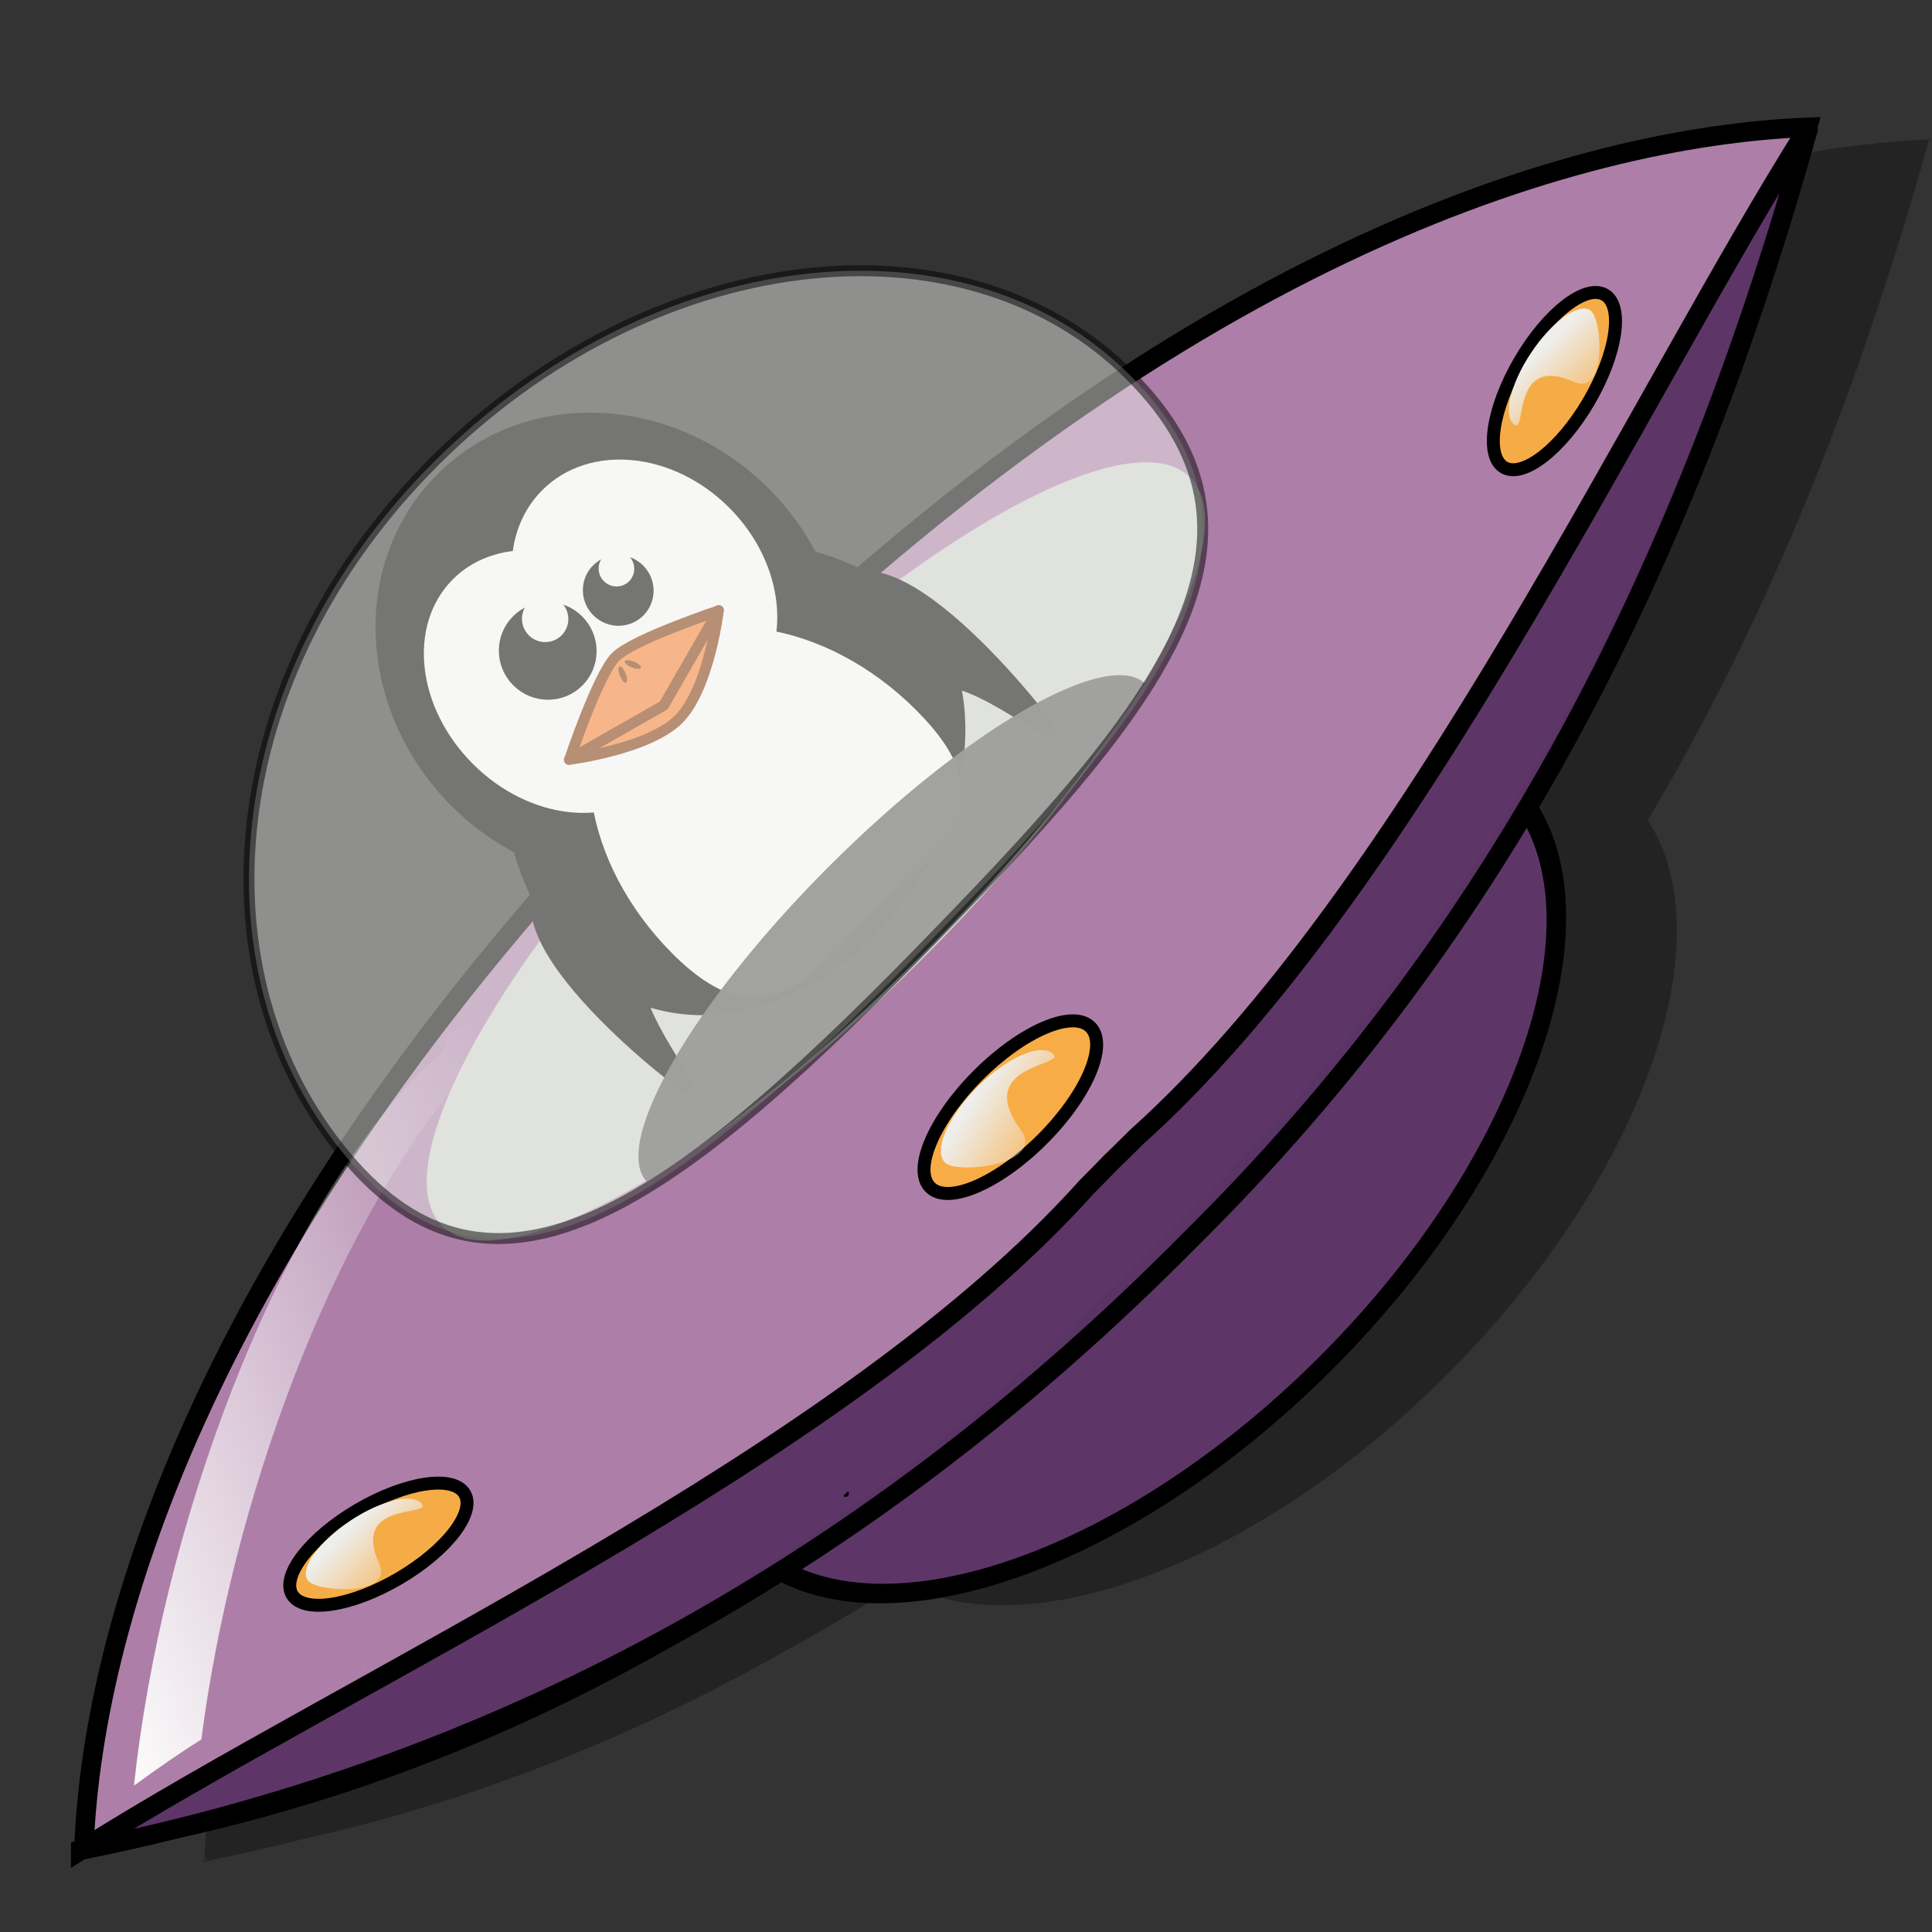 <?xml version="1.0" encoding="UTF-8" standalone="no"?>
<!-- Created with Inkscape (http://www.inkscape.org/) -->

<svg
   xmlns:dc="http://purl.org/dc/elements/1.1/"
   xmlns:cc="http://creativecommons.org/ns#"
   xmlns:rdf="http://www.w3.org/1999/02/22-rdf-syntax-ns#"
   xmlns:svg="http://www.w3.org/2000/svg"
   xmlns="http://www.w3.org/2000/svg"
   xmlns:xlink="http://www.w3.org/1999/xlink"
   xmlns:sodipodi="http://sodipodi.sourceforge.net/DTD/sodipodi-0.dtd"
   xmlns:inkscape="http://www.inkscape.org/namespaces/inkscape"
   id="svg2"
   version="1.1"
   inkscape:version="0.48.3.1 r9886"
   width="100"
   height="100"
   sodipodi:docname="intro_gravity.svg">
  <rect width="100%" height="100%" fill="#333333" stroke="none"/>
  <defs
     id="defs6">
    <inkscape:perspective
       id="perspective3541"
       inkscape:persp3d-origin="372.04724 : 350.78739 : 1"
       inkscape:vp_z="744.09448 : 526.18109 : 1"
       inkscape:vp_y="0 : 1000 : 0"
       inkscape:vp_x="0 : 526.18109 : 1"
       sodipodi:type="inkscape:persp3d" />
    <linearGradient
       id="linearGradient3975"
       inkscape:collect="always">
      <stop
         id="stop3977"
         offset="0"
         style="stop-color:#eeeeec;stop-opacity:1;" />
      <stop
         id="stop3979"
         offset="1"
         style="stop-color:#eeeeec;stop-opacity:0;" />
    </linearGradient>
    <linearGradient
       id="linearGradient3941"
       inkscape:collect="always">
      <stop
         id="stop3943"
         offset="0"
         style="stop-color:#fcfcfb;stop-opacity:1;" />
      <stop
         id="stop3945"
         offset="1"
         style="stop-color:#fcfcfb;stop-opacity:0;" />
    </linearGradient>
    <linearGradient
       inkscape:collect="always"
       xlink:href="#linearGradient3941"
       id="linearGradient6358"
       gradientUnits="userSpaceOnUse"
       gradientTransform="translate(400.692,-145.797)"
       x1="-211.275"
       y1="651.364"
       x2="-121.841"
       y2="686.364" />
    <linearGradient
       inkscape:collect="always"
       xlink:href="#linearGradient3975"
       id="linearGradient6360"
       gradientUnits="userSpaceOnUse"
       gradientTransform="translate(400.692,-145.797)"
       x1="-59.965"
       y1="706.526"
       x2="-56.265"
       y2="723.143" />
    <linearGradient
       inkscape:collect="always"
       xlink:href="#linearGradient3975"
       id="linearGradient6362"
       gradientUnits="userSpaceOnUse"
       gradientTransform="matrix(0.878,0.178,-0.169,0.834,397.084,-39.175)"
       x1="-59.965"
       y1="706.526"
       x2="-56.265"
       y2="723.143" />
    <linearGradient
       inkscape:collect="always"
       xlink:href="#linearGradient3975"
       id="linearGradient6364"
       gradientUnits="userSpaceOnUse"
       gradientTransform="matrix(-0.878,0.178,0.169,0.834,313.272,-37.76)"
       x1="-59.965"
       y1="706.526"
       x2="-56.265"
       y2="723.143" />
    <linearGradient
       id="linearGradient3975-9"
       inkscape:collect="always">
      <stop
         id="stop3977-5"
         offset="0"
         style="stop-color:#eeeeec;stop-opacity:1;" />
      <stop
         id="stop3979-9"
         offset="1"
         style="stop-color:#eeeeec;stop-opacity:0;" />
    </linearGradient>
    <linearGradient
       inkscape:collect="always"
       xlink:href="#linearGradient3975-9"
       id="linearGradient6364-0"
       gradientUnits="userSpaceOnUse"
       gradientTransform="matrix(-0.878,0.178,0.169,0.834,313.272,-37.76)"
       x1="-59.965"
       y1="706.526"
       x2="-56.265"
       y2="723.143" />
  </defs>
  <sodipodi:namedview
     pagecolor="#ffffff"
     bordercolor="#666666"
     borderopacity="1"
     objecttolerance="10"
     gridtolerance="10"
     guidetolerance="10"
     inkscape:pageopacity="0"
     inkscape:pageshadow="2"
     inkscape:window-width="1680"
     inkscape:window-height="1026"
     id="namedview4"
     showgrid="false"
     inkscape:zoom="2.154992"
     inkscape:cx="98.847486"
     inkscape:cy="-69.455128"
     inkscape:window-x="0"
     inkscape:window-y="24"
     inkscape:window-maximized="1"
     inkscape:current-layer="g6322-0" />
  <g
     transform="translate(-414.969,-346.065)"
     id="layer1-1"
     inkscape:label="Capa 1">
    <g
       id="g6322-0"
       transform="matrix(0.237,-0.237,0.237,0.237,347.629,349.527)"
       style="fill:#000000;fill-opacity:0.314;stroke:none">
      <path
         style="fill:#000000;fill-opacity:0.314;fill-rule:nonzero;stroke:none"
         d="m 344.959,360.566 c -0.08,0.018 -0.184,-0.018 -0.264,0 -26.42,-24.372 -82.938,-55.509 -187.386,-55.509 -104.448,0 -162.153,30.609 -188.574,54.981 0.177,0.128 0.351,0.269 0.528,0.396 -0.412,-0.094 -0.847,-0.239 -1.254,-0.33 4.379,2.913 8.749,5.646 13.201,8.317 22.96,14.623 47.341,25.052 72.802,32.144 6.915,2.064 13.93,3.812 20.989,5.412 0.026,0.006 0.04,0.06 0.066,0.066 6.157,20.836 40.576,36.83 82.109,36.83 42.73,10e-6 77.93,-16.896 82.571,-38.612 36.006,-9.171 70.563,-24.167 105.21,-43.695 z"
         id="path2639-4"
         inkscape:connector-curvature="0" />
    </g>
    <g
       id="g6322"
       transform="matrix(0.237,-0.237,0.237,0.237,251.651,350.907)">
      <path
         sodipodi:type="arc"
         style="fill:#5d3667;fill-opacity:1;fill-rule:nonzero;stroke:#000000;stroke-width:2.788;stroke-miterlimit:4;stroke-opacity:1;stroke-dasharray:none"
         id="path2639"
         sodipodi:cx="57.629204"
         sodipodi:cy="245.30975"
         sodipodi:rx="71.771339"
         sodipodi:ry="43.487068"
         d="m 129.401,245.31 c 0,24.017 -32.133,43.487 -71.771,43.487 -39.638,0 -71.771,-19.47 -71.771,-43.487 0,-24.017 32.133,-43.487 71.771,-43.487 39.638,0 71.771,19.47 71.771,43.487 z"
         transform="matrix(1.158,0,0,1,283.973,339.173)" />
      <path
         inkscape:connector-curvature="0"
         style="fill:#ad7fa8;fill-opacity:1;stroke:#000000;stroke-width:3;stroke-miterlimit:4;stroke-opacity:1;stroke-dasharray:none"
         d="m 350.815,490.132 c -104.448,0 -162.068,30.621 -188.489,54.993 55.446,39.956 119.736,53.561 188.489,52.993 68.386,0.372 126.858,-18.347 187.441,-52.493 C 511.836,521.253 455.263,490.132 350.815,490.132 z"
         id="path2878"
         sodipodi:nodetypes="ccccc" />
      <path
         sodipodi:type="arc"
         style="fill:#d3d7cf;fill-opacity:0.98;stroke:none"
         id="path3659"
         sodipodi:cx="56.316006"
         sodipodi:cy="571.52954"
         sodipodi:rx="46.494682"
         sodipodi:ry="13.131983"
         d="m 102.811,571.53 c 0,7.253 -20.816,13.132 -46.495,13.132 -25.678,0 -46.495,-5.879 -46.495,-13.132 0,-7.253 20.816,-13.132 46.495,-13.132 25.678,0 46.495,5.879 46.495,13.132 z"
         transform="matrix(1.757,0,0,1.779,251.944,-500.347)" />
      <g
         inkscape:label="Calque 1"
         id="layer1"
         transform="matrix(1.12,0,0,1.12,463.279,78.936)">
        <g
           style="display:inline"
           id="g10722-9-5-2"
           transform="matrix(1.948,0.002,-0.002,1.948,-2223.814,-218.726)"
           inkscape:export-filename="/home/tef/Work/Gcompris/games/ballcatch/tux.png"
           inkscape:export-xdpi="90"
           inkscape:export-ydpi="90">
          <g
             transform="matrix(1.775,0,0,1.775,-469.675,-294.874)"
             id="SHOWER_ON-5-5-6"
             style="display:inline;enable-background:new">
            <path
               inkscape:connector-curvature="0"
               d="m 886.92,337.302 c 0.252,-0.007 -0.384,3.417 -0.107,3.277 1.36,-0.687 1.959,5.156 2.154,4.332 0.194,-0.824 1.465,-11.813 -2.998,-9.739 l -0.777,1.374 c 0,0 0.74,0.785 1.729,0.756 z"
               style="fill:#000000;fill-opacity:1;fill-rule:evenodd;stroke:#000000;stroke-width:0.435;stroke-linecap:round;stroke-linejoin:round;stroke-miterlimit:4;stroke-opacity:1;stroke-dasharray:none;display:inline;enable-background:new"
               id="path6801-9-5-4-3"
               sodipodi:nodetypes="cssccc" />
            <path
               inkscape:connector-curvature="0"
               d="m 870.653,337.243 c -0.252,-0.007 0.383,3.322 0.106,3.187 -1.36,-0.667 -1.961,5.014 -2.155,4.213 -0.194,-0.801 -1.461,-11.486 3.002,-9.471 l 0.777,1.336 c 0,0 -0.74,0.763 -1.729,0.736 z"
               style="fill:#000000;fill-opacity:1;fill-rule:evenodd;stroke:#000000;stroke-width:0.429;stroke-linecap:round;stroke-linejoin:round;stroke-miterlimit:4;stroke-opacity:1;stroke-dasharray:none"
               id="path6801-3-0-3"
               sodipodi:nodetypes="cssccc" />
            <path
               sodipodi:nodetypes="ssccccss"
               inkscape:connector-curvature="0"
               d="m 878.854,320.643 c -4.81,0 -8.713,4.265 -8.713,9.519 0,1.087 0.168,2.132 0.476,3.106 -0.903,1.584 -1.423,3.447 -1.423,5.441 1.31,9.515 16.981,8.616 19.322,0 0,-1.994 -0.52,-3.857 -1.423,-5.441 0.308,-0.974 0.476,-2.018 0.476,-3.106 0,-5.254 -3.904,-9.519 -8.713,-9.519 z"
               style="fill:#000000;fill-opacity:1;fill-rule:nonzero;stroke:#000000;stroke-width:0.466;stroke-linecap:round;stroke-linejoin:round;stroke-miterlimit:4;stroke-opacity:1;stroke-dasharray:none"
               id="path6803-6-5-6" />
            <path
               inkscape:connector-curvature="0"
               d="m 885.915,329.578 c 2.1e-4,3.056 -2.035,5.533 -4.545,5.533 -2.51,0 -4.546,-2.477 -4.545,-5.533 -2.1e-4,-3.056 2.035,-5.533 4.545,-5.533 2.51,0 4.546,2.477 4.545,5.533 l 0,0 z"
               style="fill:#ffffff;fill-opacity:1;fill-rule:nonzero;stroke:#ffffff;stroke-width:0.466;stroke-linecap:round;stroke-linejoin:round;stroke-miterlimit:4;stroke-opacity:1;stroke-dasharray:none"
               id="path6805-8-7-6" />
            <path
               inkscape:connector-curvature="0"
               d="m 880.748,329.578 c 2.1e-4,3.057 -1.974,5.534 -4.41,5.534 -2.436,0 -4.41,-2.478 -4.41,-5.534 -2.1e-4,-3.057 1.974,-5.534 4.41,-5.534 2.436,0 4.41,2.478 4.41,5.534 l 0,0 z"
               style="fill:#ffffff;fill-opacity:1;fill-rule:nonzero;stroke:#ffffff;stroke-width:0.466;stroke-linecap:round;stroke-linejoin:round;stroke-miterlimit:4;stroke-opacity:1;stroke-dasharray:none"
               id="path6807-7-5-3" />
            <path
               sodipodi:nodetypes="sssss"
               inkscape:connector-curvature="0"
               d="m 885.51,340.56 c 0,5.003 -2.816,4.307 -6.49,4.307 -3.674,0 -6.822,0.697 -6.822,-4.307 0,-5.003 2.982,-9.064 6.656,-9.064 3.674,0 6.656,4.061 6.656,9.064 z"
               style="fill:#ffffff;fill-opacity:1;fill-rule:nonzero;stroke:#ffffff;stroke-width:0.427;stroke-linecap:round;stroke-linejoin:round;stroke-miterlimit:4;stroke-opacity:1;stroke-dasharray:none"
               id="path6809-8-9-9" />
            <g
               transform="matrix(0.188,0,0,0.189,835.456,339.883)"
               style="stroke-width:1.745;stroke-linecap:round;stroke-linejoin:round;stroke-miterlimit:4;stroke-dasharray:none"
               id="g6811-8-3-8">
              <path
                 inkscape:connector-curvature="0"
                 d="m 485.714,129.505 c 0.013,149.915 -121.514,271.452 -271.429,271.452 -149.915,0 -271.441,-121.537 -271.429,-271.452 -0.013,-149.915 121.514,-271.452 271.429,-271.452 149.915,0 271.441,121.537 271.429,271.452 l 0,0 z"
                 transform="matrix(0.033,0,0,0.033,213.866,-64.484)"
                 style="fill:#000000;fill-opacity:1;fill-rule:nonzero;stroke:#000000;stroke-width:83.68;stroke-linecap:round;stroke-linejoin:round;stroke-miterlimit:4;stroke-opacity:1;stroke-dasharray:none"
                 id="path6813-0-7-4" />
              <path
                 inkscape:connector-curvature="0"
                 d="m 485.714,129.505 c 0.013,149.915 -121.514,271.452 -271.429,271.452 -149.915,0 -271.441,-121.537 -271.429,-271.452 -0.013,-149.915 121.514,-271.452 271.429,-271.452 149.915,0 271.441,121.537 271.429,271.452 l 0,0 z"
                 transform="matrix(0.013,0,0,0.013,222.551,-67.051)"
                 style="fill:#ffffff;fill-opacity:1;fill-rule:nonzero;stroke:#ffffff;stroke-width:211.593;stroke-linecap:round;stroke-linejoin:round;stroke-miterlimit:4;stroke-opacity:1;stroke-dasharray:none"
                 id="path6815-7-6-5" />
            </g>
            <g
               transform="matrix(0.037,0,0,0.033,895.826,317.309)"
               style="fill:#ff6600;fill-opacity:1;stroke:#803300;stroke-width:8.652;stroke-linecap:round;stroke-linejoin:round;stroke-miterlimit:4;stroke-opacity:1;stroke-dasharray:none"
               id="g6817-7-5-1">
              <path
                 inkscape:connector-curvature="0"
                 d="m -461.66,402.252 c 26.853,0 113.18,48.336 113.18,48.336 0,0 -66.359,58.709 -112.642,58.905 -46.074,0 -113.719,-58.905 -113.719,-58.905 0,0 86.31,-48.336 113.18,-48.336 z"
                 style="fill:#ff7f2a;fill-rule:evenodd;stroke-width:12.711;stroke-linecap:round;stroke-linejoin:round;stroke-miterlimit:4;stroke-dasharray:none"
                 id="path6819-7-6-4"
                 sodipodi:nodetypes="ccccc" />
              <path
                 inkscape:connector-curvature="0"
                 d="m -574.732,450.416 112.642,34.506 113.501,-34.506"
                 style="fill:#ff7f2a;fill-opacity:1;fill-rule:evenodd;stroke:#803300;stroke-width:12.711;stroke-linecap:round;stroke-linejoin:round;stroke-miterlimit:4;stroke-opacity:1;stroke-dasharray:none"
                 id="path6821-6-4-9"
                 sodipodi:nodetypes="ccc" />
              <path
                 inkscape:connector-curvature="0"
                 d="m 67.25,354.55 c 0,0.725 -0.196,1.312 -0.438,1.312 -0.242,0 -0.438,-0.588 -0.438,-1.312 0,-0.725 0.196,-1.312 0.438,-1.312 0.242,0 0.438,0.588 0.438,1.312 z"
                 transform="matrix(7.166,2.838,-2.74,7.423,22.879,-2397.905)"
                 style="fill:#803300;fill-opacity:1;fill-rule:nonzero;stroke:none"
                 id="path6823-3-8-0" />
              <path
                 inkscape:connector-curvature="0"
                 d="m 67.25,354.55 c 0,0.725 -0.196,1.312 -0.438,1.312 -0.242,0 -0.438,-0.588 -0.438,-1.312 0,-0.725 0.196,-1.312 0.438,-1.312 0.242,0 0.438,0.588 0.438,1.312 z"
                 transform="matrix(-7.166,2.838,2.74,7.423,-947.159,-2397.905)"
                 style="fill:#803300;fill-opacity:1;fill-rule:nonzero;stroke:none"
                 id="path6825-4-5-4" />
            </g>
            <g
               transform="matrix(0.128,0,0,0.129,852.405,336.55)"
               style="stroke-width:2.548;stroke-linecap:round;stroke-linejoin:round;stroke-miterlimit:4;stroke-dasharray:none"
               id="g6827-3-3-9">
              <path
                 inkscape:connector-curvature="0"
                 d="m 485.714,129.505 c 0.013,149.915 -121.514,271.452 -271.429,271.452 -149.915,0 -271.441,-121.537 -271.429,-271.452 -0.013,-149.915 121.514,-271.452 271.429,-271.452 149.915,0 271.441,121.537 271.429,271.452 l 0,0 z"
                 transform="matrix(0.033,0,0,0.033,213.866,-64.484)"
                 style="fill:#000000;fill-opacity:1;fill-rule:nonzero;stroke:#000000;stroke-width:122.238;stroke-linecap:round;stroke-linejoin:round;stroke-miterlimit:4;stroke-opacity:1;stroke-dasharray:none"
                 id="path6829-6-5-6" />
              <path
                 inkscape:connector-curvature="0"
                 d="m 485.714,129.505 c 0.013,149.915 -121.514,271.452 -271.429,271.452 -149.915,0 -271.441,-121.537 -271.429,-271.452 -0.013,-149.915 121.514,-271.452 271.429,-271.452 149.915,0 271.441,121.537 271.429,271.452 l 0,0 z"
                 transform="matrix(0.013,0,0,0.013,222.551,-67.051)"
                 style="fill:#ffffff;fill-opacity:1;fill-rule:nonzero;stroke:#ffffff;stroke-width:309.089;stroke-linecap:round;stroke-linejoin:round;stroke-miterlimit:4;stroke-opacity:1;stroke-dasharray:none"
                 id="path6831-2-1-3" />
            </g>
          </g>
        </g>
      </g>
      <path
         inkscape:connector-curvature="0"
         style="fill:#5c3566;fill-opacity:0.98;stroke:#000000;stroke-width:3;stroke-miterlimit:4;stroke-opacity:1;stroke-dasharray:none"
         d="m 161.535,545.187 c 56.582,37.645 119.305,54.865 187.691,54.493 0.016,-1.4e-4 0.032,1.4e-4 0.048,0 68.386,0.372 128.608,-19.847 189.191,-53.993 -47.401,10.596 -127.536,40.033 -183.806,36.925 -1.828,0 -3.63,-0.011 -5.433,-0.048 -1.787,0.036 -3.573,0.048 -5.385,0.048 -56.269,3.108 -134.904,-26.828 -182.306,-37.425 z"
         id="path3654"
         sodipodi:nodetypes="cscccccc" />
      <path
         inkscape:connector-curvature="0"
         style="fill:none;stroke:#000000;stroke-width:1px;stroke-linecap:butt;stroke-linejoin:miter;stroke-opacity:1"
         d="m 284.019,589.781 c 0,0.943 0,0.943 0,0 z"
         id="path3870" />
      <path
         inkscape:connector-curvature="0"
         style="fill:url(#linearGradient6358);fill-opacity:1;stroke:none"
         d="m 290.692,496.453 c -1.281,0.217 -1.791,1.541 -7.375,0.844 -32.245,0.48 -77.746,21.525 -108.906,46.656 4.517,0.705 8.61,1.457 12.406,2.312 29.172,-22.517 69.332,-41.146 99.875,-43.656 3.522,-1.123 7.208,-2.202 11.156,-3.188 -4.694,-2.639 -6.16,-3.138 -7.156,-2.969 z m -78.812,60.062 c 0.095,0.062 0.187,0.125 0.281,0.188 0.011,-0.01 0.02,-0.022 0.031,-0.031 -0.105,-0.049 -0.207,-0.108 -0.312,-0.156 z"
         id="path3930" />
      <path
         inkscape:connector-curvature="0"
         style="fill:#555753;fill-opacity:0.98;stroke:none"
         d="m 350.736,519.469 c -29.909,0 -54.189,6.521 -54.377,14.568 14.778,3.286 33.734,5.241 54.377,5.241 20.665,0 39.641,-1.948 54.425,-5.241 -0.186,-8.047 -24.515,-14.568 -54.425,-14.568 z"
         id="path3661" />
      <path
         sodipodi:type="arc"
         style="fill:#fcaf3e;fill-opacity:0.929;stroke:#000000;stroke-width:2;stroke-miterlimit:4;stroke-opacity:1;stroke-dasharray:none"
         id="path3964"
         sodipodi:cx="-50.5"
         sodipodi:cy="711.36218"
         sodipodi:rx="17.5"
         sodipodi:ry="7"
         d="m -33,711.362 c 0,3.866 -7.835,7 -17.5,7 -9.665,0 -17.5,-3.134 -17.5,-7 0,-3.866 7.835,-7 17.5,-7 9.665,0 17.5,3.134 17.5,7 z"
         transform="translate(394.692,-145.797)" />
      <path
         transform="matrix(0.853,0.224,-0.224,0.853,429.885,-51.201)"
         d="m -33,711.362 c 0,3.866 -7.835,7 -17.5,7 -9.665,0 -17.5,-3.134 -17.5,-7 0,-3.866 7.835,-7 17.5,-7 9.665,0 17.5,3.134 17.5,7 z"
         sodipodi:ry="7"
         sodipodi:rx="17.5"
         sodipodi:cy="711.36218"
         sodipodi:cx="-50.5"
         id="path3966"
         style="fill:#f6ac46;fill-opacity:1;stroke:#000000;stroke-width:2.266;stroke-miterlimit:4;stroke-opacity:1;stroke-dasharray:none"
         sodipodi:type="arc" />
      <path
         inkscape:connector-curvature="0"
         style="fill:url(#linearGradient6360);fill-opacity:1;stroke:none"
         d="m 354.68,564.5 c 0,2.614 -9.934,-7.614 -11.838,4.735 -0.996,6.458 -11.838,-2.121 -11.838,-4.735 0,-2.614 5.303,-4.735 11.838,-4.735 6.535,0 11.838,2.121 11.838,4.735 z"
         id="path3972"
         sodipodi:nodetypes="csssc" />
      <path
         inkscape:connector-curvature="0"
         style="opacity:0.502;fill:#eeeeec;fill-opacity:0.98;stroke:#000000;stroke-width:1.69;stroke-miterlimit:4;stroke-opacity:1;stroke-dasharray:none"
         d="m 437.186,498.754 c 0,36.759 -34.672,39.32 -86.255,39.956 -56.422,0.685 -87.504,-5.759 -84.701,-39.956 2.994,-36.529 38.294,-66.593 85.478,-66.593 47.184,0 85.478,29.834 85.478,66.593 z"
         id="path3666"
         sodipodi:nodetypes="csssc" />
      <path
         inkscape:connector-curvature="0"
         sodipodi:nodetypes="csssc"
         id="path3983"
         d="m 236.581,544.706 c -0.442,2.179 -7.431,-8.116 -11.19,1.839 -1.966,5.206 -10.03,-3.876 -9.588,-6.055 0.442,-2.179 5.455,-3.003 11.19,-1.839 5.735,1.164 10.03,3.876 9.588,6.055 z"
         style="fill:url(#linearGradient6362);fill-opacity:1;stroke:none" />
      <path
         sodipodi:type="arc"
         style="fill:#f6ac46;fill-opacity:1;stroke:#000000;stroke-width:2.266;stroke-miterlimit:4;stroke-opacity:1;stroke-dasharray:none"
         id="path3987"
         sodipodi:cx="-50.5"
         sodipodi:cy="711.36218"
         sodipodi:rx="17.5"
         sodipodi:ry="7"
         d="m -33,711.362 c 0,3.866 -7.835,7 -17.5,7 -9.665,0 -17.5,-3.134 -17.5,-7 0,-3.866 7.835,-7 17.5,-7 9.665,0 17.5,3.134 17.5,7 z"
         transform="matrix(-0.853,0.224,0.224,0.853,280.471,-49.787)" />
      <path
         inkscape:connector-curvature="0"
         style="fill:url(#linearGradient6364);fill-opacity:1;stroke:none"
         d="m 473.775,546.121 c 0.442,2.179 7.431,-8.116 11.19,1.839 1.966,5.206 10.03,-3.876 9.588,-6.055 -0.442,-2.179 -5.455,-3.003 -11.19,-1.839 -5.735,1.164 -10.03,3.876 -9.588,6.055 z"
         id="path3989"
         sodipodi:nodetypes="csssc" />
    </g>
  </g>
</svg>
